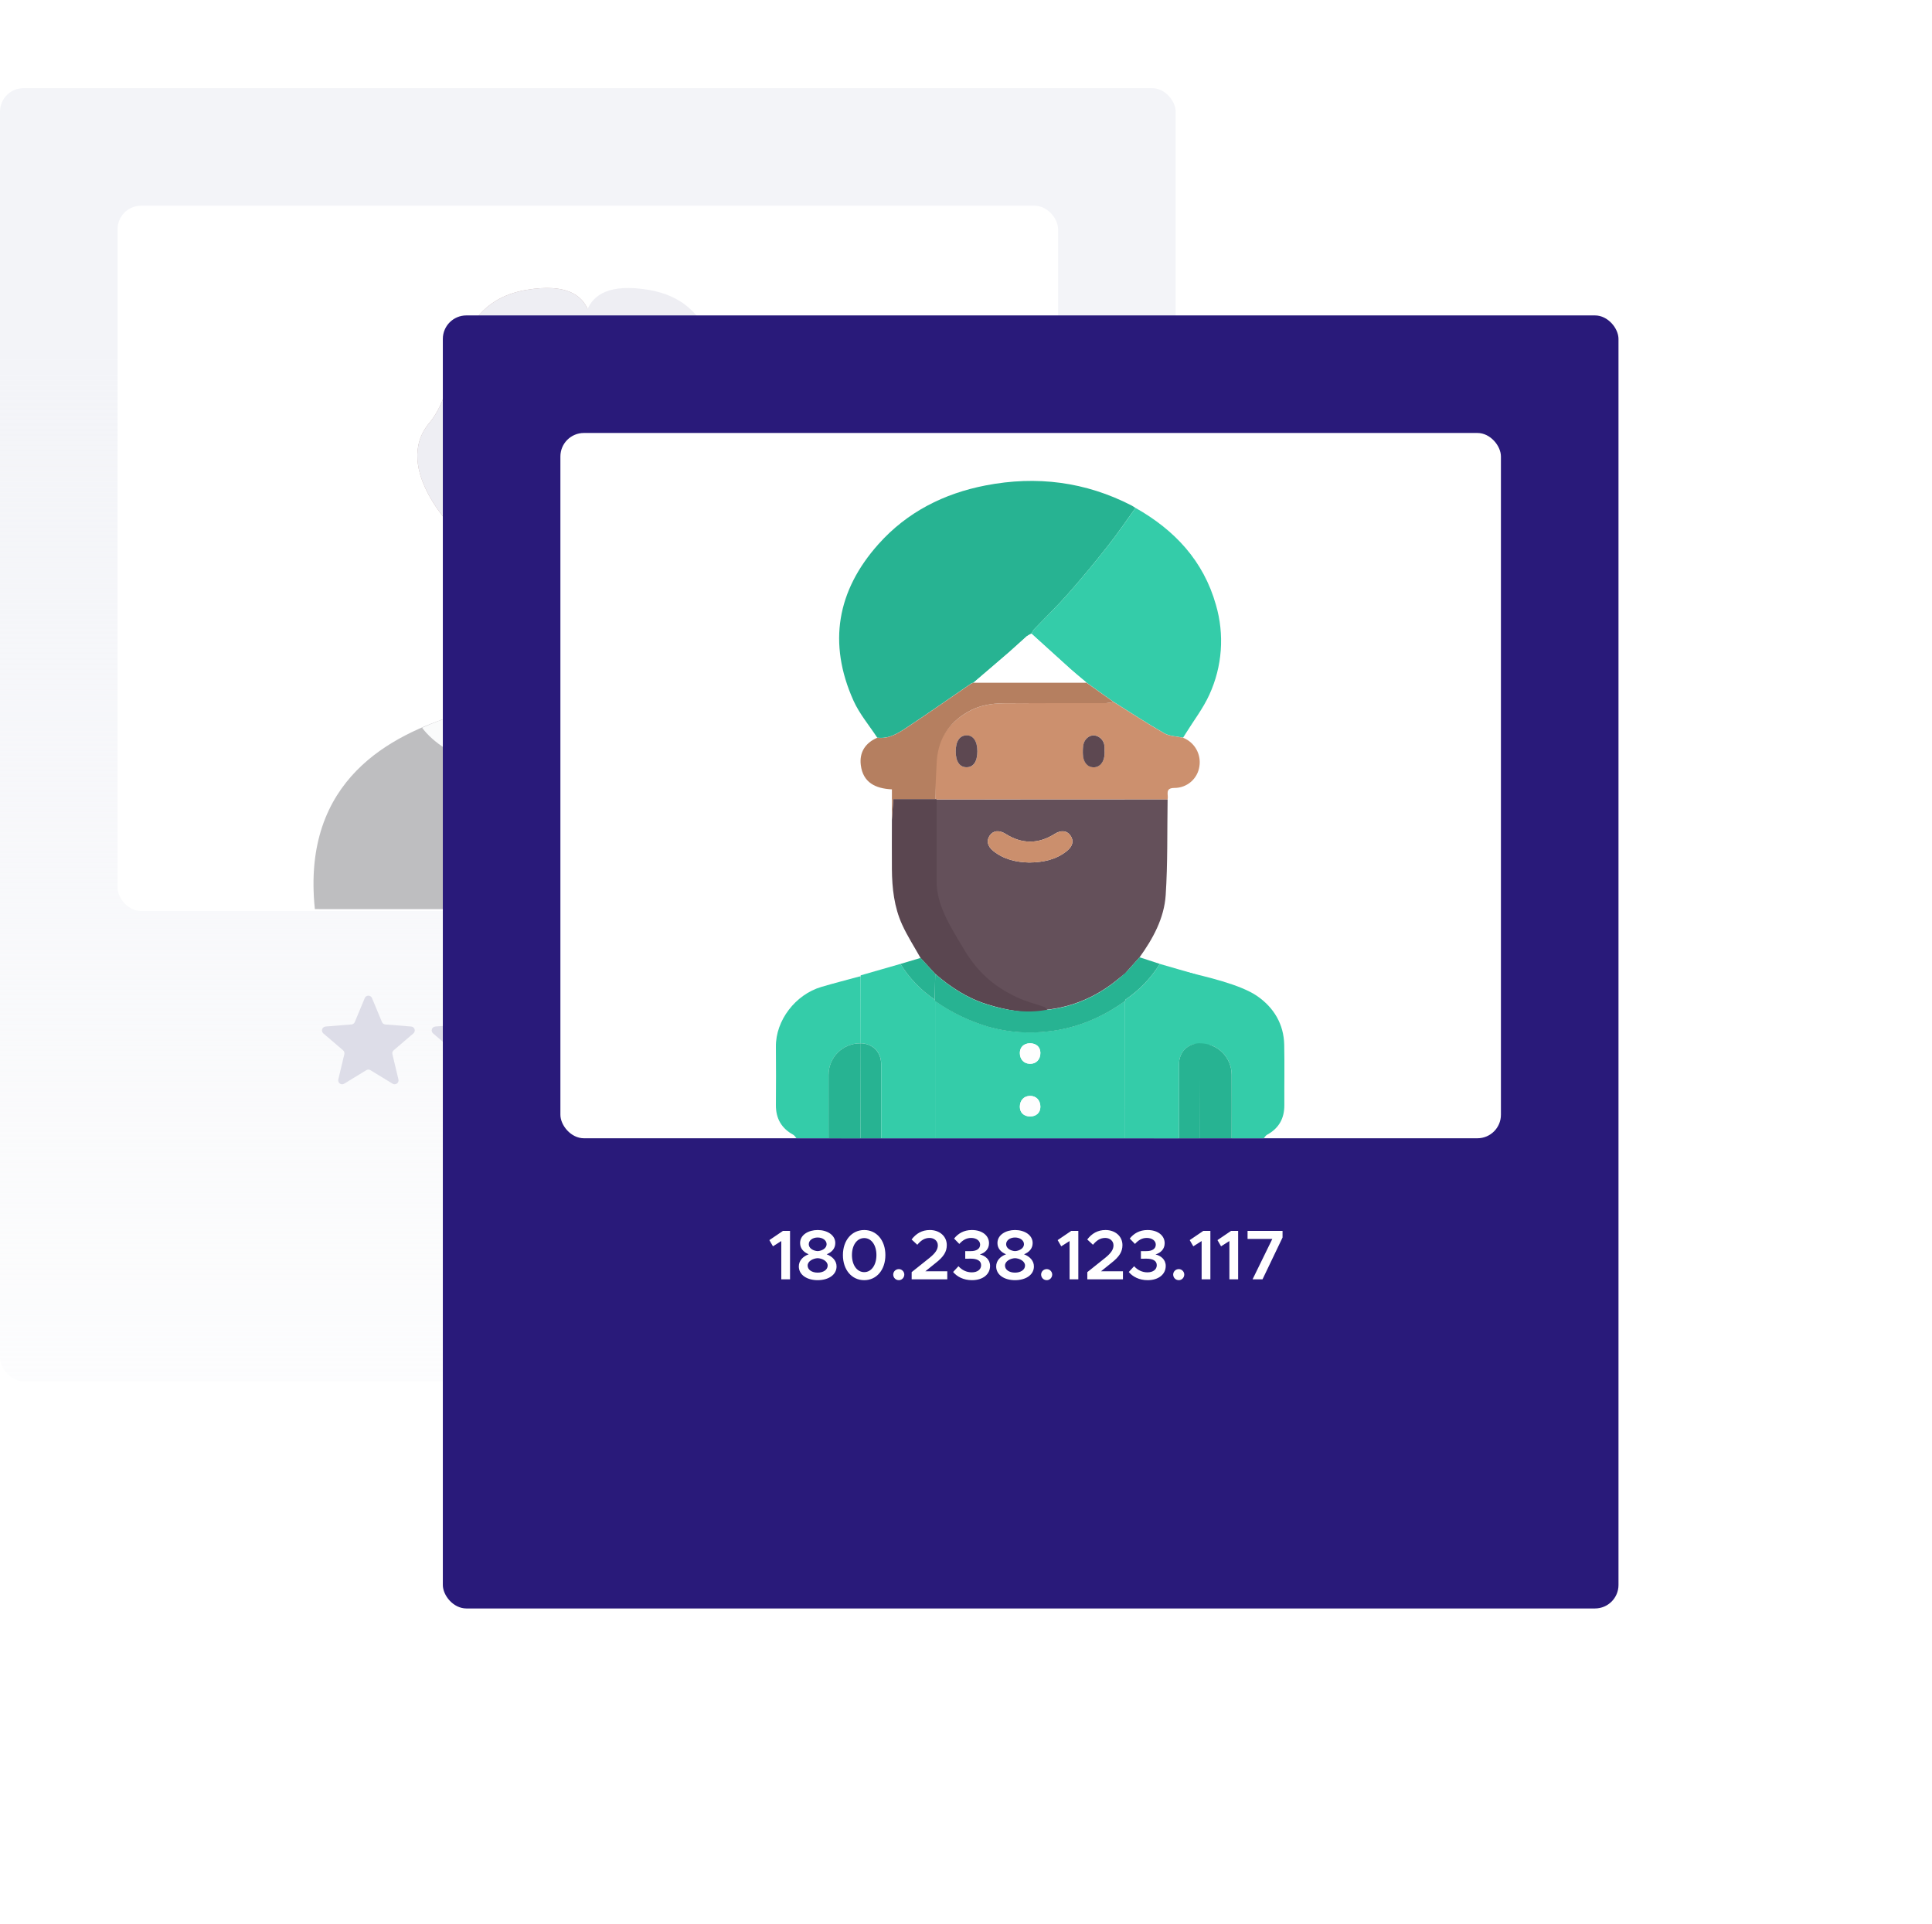 <svg width="493" height="491" viewBox="0 0 493 491" fill="none" xmlns="http://www.w3.org/2000/svg">
<rect y="22.5" width="300" height="330" rx="6" fill="url(#paint0_linear_3213_14064)"/>
<rect x="30" y="52.5" width="240" height="180" rx="6" fill="white"/>
<path d="M93.077 254.72C93.418 253.899 94.582 253.899 94.923 254.72L97.469 260.839C97.612 261.185 97.938 261.422 98.312 261.452L104.918 261.982C105.805 262.053 106.164 263.159 105.489 263.738L100.456 268.049C100.171 268.293 100.046 268.676 100.133 269.041L101.671 275.488C101.878 276.353 100.936 277.037 100.177 276.573L94.521 273.118C94.201 272.923 93.799 272.923 93.479 273.118L87.823 276.573C87.064 277.037 86.123 276.353 86.329 275.488L87.867 269.041C87.954 268.676 87.829 268.293 87.544 268.049L82.511 263.738C81.836 263.159 82.195 262.053 83.082 261.982L89.688 261.452C90.062 261.422 90.388 261.185 90.531 260.839L93.077 254.72Z" fill="#DDDDE8"/>
<path d="M121.077 254.72C121.418 253.899 122.582 253.899 122.923 254.72L125.468 260.839C125.612 261.185 125.938 261.422 126.312 261.452L132.918 261.982C133.805 262.053 134.164 263.159 133.489 263.738L128.456 268.049C128.171 268.293 128.046 268.676 128.133 269.041L129.671 275.488C129.878 276.353 128.936 277.037 128.177 276.573L122.521 273.118C122.201 272.923 121.799 272.923 121.479 273.118L115.823 276.573C115.064 277.037 114.122 276.353 114.329 275.488L115.867 269.041C115.954 268.676 115.829 268.293 115.544 268.049L110.511 263.738C109.836 263.159 110.195 262.053 111.082 261.982L117.688 261.452C118.062 261.422 118.388 261.185 118.532 260.839L121.077 254.72Z" fill="#DDDDE8"/>
<path d="M149.077 254.72C149.418 253.899 150.582 253.899 150.923 254.72L153.468 260.839C153.612 261.185 153.938 261.422 154.312 261.452L160.918 261.982C161.805 262.053 162.164 263.159 161.489 263.738L156.456 268.049C156.171 268.293 156.046 268.676 156.133 269.041L157.671 275.488C157.878 276.353 156.936 277.037 156.177 276.573L150.521 273.118C150.201 272.923 149.799 272.923 149.479 273.118L143.823 276.573C143.064 277.037 142.122 276.353 142.329 275.488L143.867 269.041C143.954 268.676 143.829 268.293 143.544 268.049L138.511 263.738C137.836 263.159 138.195 262.053 139.082 261.982L145.688 261.452C146.062 261.422 146.388 261.185 146.532 260.839L149.077 254.72Z" fill="#DDDDE8"/>
<path d="M177.538 254.912C177.709 254.501 178.291 254.501 178.462 254.912L181.007 261.031C181.223 261.551 181.711 261.905 182.272 261.95L188.878 262.48C189.322 262.516 189.501 263.069 189.164 263.358L184.13 267.67C183.703 268.036 183.517 268.61 183.647 269.157L185.185 275.604C185.288 276.036 184.817 276.378 184.438 276.146L178.782 272.692C178.302 272.398 177.698 272.398 177.218 272.692L171.562 276.146C171.183 276.378 170.712 276.036 170.815 275.604L172.353 269.157C172.483 268.61 172.297 268.036 171.87 267.67L166.836 263.358C166.499 263.069 166.678 262.516 167.122 262.48L173.728 261.95C174.289 261.905 174.777 261.551 174.993 261.031L177.538 254.912Z" stroke="#DDDDE8"/>
<path d="M205.538 254.912C205.709 254.501 206.291 254.501 206.462 254.912L209.007 261.031C209.223 261.551 209.711 261.905 210.272 261.95L216.878 262.48C217.322 262.516 217.501 263.069 217.164 263.358L212.13 267.67C211.703 268.036 211.517 268.61 211.647 269.157L213.185 275.604C213.288 276.036 212.817 276.378 212.438 276.146L206.782 272.692C206.302 272.398 205.698 272.398 205.218 272.692L199.562 276.146C199.183 276.378 198.712 276.036 198.815 275.604L200.353 269.157C200.483 268.61 200.297 268.036 199.87 267.67L194.836 263.358C194.499 263.069 194.678 262.516 195.122 262.48L201.728 261.95C202.289 261.905 202.777 261.551 202.993 261.031L205.538 254.912Z" stroke="#DDDDE8"/>
<g opacity="0.5" clip-path="url(#clip0_3213_14064)">
<path d="M137.132 163.75C137.132 163.75 123.23 172.519 130.784 185.823C138.338 199.126 190.636 195.49 163.73 163.75C141.548 137.533 137.132 163.75 137.132 163.75Z" fill="#8F8F9F"/>
<path d="M188.061 129.897C188.061 129.897 182.012 137.152 183.218 144.407C184.959 154.845 169.017 168.593 152.693 164.058C136.37 159.524 153.899 128.99 153.899 128.99L188.061 129.897Z" fill="#8F8F9F"/>
<path d="M111.74 129.897C111.74 129.897 117.789 137.152 116.573 144.407C114.869 154.845 130.784 168.593 147.107 164.058C163.431 159.524 145.901 128.99 145.901 128.99L111.74 129.897Z" fill="#8F8F9F"/>
<path d="M153.265 152.732C160.795 152.971 168.268 151.358 175.029 148.034C178.277 146.32 181.074 143.862 183.191 140.861C183.871 134.967 188.079 129.897 188.079 129.897L153.918 128.99C153.918 128.99 146.481 141.94 145.81 152.224C148.285 152.522 150.773 152.692 153.265 152.732Z" fill="#DDDDE8"/>
<path d="M116.746 143.137C128.005 149.136 140.511 152.421 153.265 152.732H154.072C153.609 142.376 145.91 129 145.91 129L111.74 129.897C111.74 129.897 117.181 136.327 116.746 143.137Z" fill="#DDDDE8"/>
<path d="M168.182 178.876C160.492 174.687 162.587 154.391 162.587 154.391L151.07 155.117V154.373L149.828 154.772L148.594 154.4V155.117L137.132 154.4C137.132 154.4 139.227 174.687 131.536 178.885C123.846 183.084 76.581 185.179 81.469 232.036H218.25C223.147 185.17 175.882 183.075 168.182 178.876Z" fill="#DDDDE8"/>
<path d="M135.472 173.644C144.674 172.271 153.869 170.857 163.059 169.4C162.289 164.438 162.13 159.401 162.587 154.4L151.07 155.117V154.373L149.828 154.772L148.594 154.4V155.117L137.132 154.4C137.132 154.4 138.302 166.189 135.472 173.644Z" fill="#F3F4F8"/>
<path d="M183.826 182.486C177.097 188.589 167.158 192.815 155.813 193.903L149.71 215.876L146.472 194.112C134.184 193.395 123.357 189.024 116.174 182.513C100.205 187.609 76.871 198.7 80.345 232.018H219.655C223.138 198.7 199.804 187.609 183.826 182.486Z" fill="#7D7D82"/>
<path d="M147.307 199.68L146.472 194.111C134.184 193.395 123.357 189.024 116.174 182.513C113.295 183.428 110.467 184.5 107.704 185.723C113.363 193.395 128.789 199.063 147.307 199.68Z" fill="#F6F7F8"/>
<path d="M193.239 186.122C190.182 184.712 187.038 183.5 183.826 182.495C177.097 188.598 167.158 192.824 155.813 193.912L154.217 199.68C172.281 199.027 187.362 193.576 193.239 186.122Z" fill="#F6F7F8"/>
<path d="M148.322 221.217C148.322 221.72 148.471 222.211 148.75 222.628C149.029 223.046 149.426 223.371 149.89 223.563C150.354 223.756 150.864 223.806 151.357 223.708C151.849 223.61 152.302 223.368 152.657 223.013C153.012 222.658 153.254 222.205 153.352 221.713C153.45 221.22 153.4 220.71 153.207 220.246C153.015 219.782 152.69 219.385 152.272 219.106C151.855 218.827 151.364 218.678 150.862 218.678C150.188 218.678 149.542 218.946 149.066 219.422C148.59 219.898 148.322 220.544 148.322 221.217Z" fill="#F6F7F8"/>
<path d="M127.32 124.719C125.052 117.682 119.684 119.278 119.158 119.477C118.632 119.677 113.091 120.384 114.043 127.694C114.995 135.003 119.303 139.056 123.311 137.887C127.438 137.225 129.596 131.783 127.32 124.719Z" fill="#F3F4F8"/>
<path d="M172.572 124.719C174.839 117.682 180.198 119.278 180.733 119.477C181.268 119.677 186.809 120.384 185.848 127.694C184.887 135.003 180.579 139.056 176.571 137.887C172.445 137.225 170.286 131.783 172.572 124.719Z" fill="#F3F4F8"/>
<path d="M121.815 114.064C124.626 83.231 148.059 84.963 150.272 85.198C152.476 84.963 175.909 83.24 178.72 114.064C181.568 145.069 167.738 165.319 150.272 164.185C132.806 165.319 118.995 145.069 121.815 114.064Z" fill="#F6F7F8"/>
<path d="M120.808 119.922C120.808 119.922 119.294 160.431 143.18 164.965C167.067 169.5 181.867 149.549 179.754 117.809L176.734 117.501C176.734 117.501 174.766 149.549 167.511 149.848C160.257 150.147 170.985 139.873 157.083 139.265C143.18 138.658 136.297 134.033 135.164 145.767C134.411 153.63 124.771 140.172 123.529 119.314C122.287 98.457 120.808 119.922 120.808 119.922Z" fill="#DDDDE8"/>
<path d="M154.308 117.682C154.698 119.097 154.997 120.52 155.269 121.944C155.541 123.368 155.768 124.81 155.967 126.243C156.076 126.959 156.148 127.676 156.239 128.401C156.33 129.126 156.411 129.834 156.475 130.559C156.629 132.001 156.738 133.443 156.82 134.894V135.284L156.538 135.456C155.632 136.028 154.679 136.572 153.736 137.107C152.793 137.642 151.832 138.168 150.834 138.63C151.632 137.878 152.467 137.179 153.301 136.481C154.135 135.783 154.988 135.121 155.858 134.459L155.595 135.03C155.36 133.597 155.151 132.155 154.988 130.723C154.897 129.997 154.806 129.281 154.743 128.564C154.679 127.848 154.589 127.122 154.534 126.397C154.416 124.955 154.326 123.504 154.28 122.053C154.235 120.602 154.235 119.142 154.308 117.682Z" fill="#DDDDE8"/>
<path d="M172.372 115.397L171.701 115.025L170.948 114.608L169.996 114.109C169.642 113.955 169.28 113.746 168.872 113.592L168.273 113.32L167.638 113.093C167.221 112.903 166.731 112.839 166.341 112.685C165.899 112.591 165.451 112.528 164.999 112.495L164.337 112.431C164.12 112.431 163.902 112.431 163.675 112.431C163.241 112.461 162.81 112.528 162.388 112.631C161.961 112.703 161.571 112.912 161.172 113.012L160.873 113.102L160.601 113.247L160.066 113.492C159.755 113.631 159.452 113.789 159.159 113.964C158.887 114.136 158.633 114.272 158.425 114.39C157.998 114.617 157.726 114.735 157.726 114.735C157.726 114.735 157.835 114.481 158.071 114.045C158.189 113.828 158.334 113.565 158.524 113.275C158.731 112.941 158.981 112.636 159.268 112.368C159.574 112.005 159.924 111.682 160.311 111.406C160.722 111.107 161.159 110.846 161.617 110.627C161.889 110.518 162.161 110.427 162.442 110.327C162.733 110.215 163.038 110.144 163.349 110.119C163.648 110.119 163.956 110.028 164.256 110.001H165.163C165.779 110.049 166.388 110.171 166.976 110.364C167.257 110.463 167.529 110.59 167.792 110.699C168.057 110.802 168.309 110.932 168.545 111.089C168.781 111.234 169.017 111.37 169.234 111.515L169.833 111.996C170.189 112.291 170.522 112.612 170.83 112.957C171.292 113.467 171.691 114.03 172.018 114.635C172.159 114.878 172.277 115.133 172.372 115.397Z" fill="#8F8F9F"/>
<path d="M143.18 115.397L142.509 115.025L141.757 114.608L140.85 114.109C140.496 113.955 140.133 113.746 139.734 113.592L139.127 113.32L138.501 113.093C138.084 112.903 137.594 112.839 137.195 112.685C136.738 112.589 136.274 112.526 135.808 112.495L135.137 112.44C134.919 112.44 134.701 112.44 134.475 112.44C134.041 112.471 133.61 112.537 133.187 112.64C132.761 112.712 132.371 112.921 131.972 113.021L131.673 113.111L131.4 113.256L130.865 113.501C130.539 113.64 130.221 113.798 129.913 113.973C129.641 114.145 129.387 114.281 129.179 114.399C128.752 114.626 128.48 114.744 128.48 114.744C128.48 114.744 128.589 114.49 128.825 114.055C128.952 113.837 129.097 113.574 129.287 113.284C129.488 112.948 129.735 112.642 130.022 112.377C130.328 112.014 130.678 111.691 131.065 111.416C131.502 111.096 131.97 110.819 132.461 110.59C132.734 110.482 133.006 110.391 133.287 110.291C133.577 110.178 133.883 110.108 134.194 110.082C134.493 110.082 134.801 109.992 135.1 109.965H136.007C136.624 110.015 137.232 110.137 137.821 110.327C138.093 110.427 138.365 110.554 138.628 110.663C138.892 110.765 139.145 110.896 139.381 111.053C139.617 111.198 139.852 111.334 140.07 111.479L140.678 111.96C141.029 112.286 141.359 112.634 141.666 113.003C142.122 113.515 142.518 114.078 142.845 114.68C142.977 114.909 143.089 115.149 143.18 115.397Z" fill="#8F8F9F"/>
<path d="M142.255 126.56C142.255 126.56 142.192 126.315 142.047 125.889C141.853 125.336 141.617 124.8 141.34 124.284C140.965 123.579 140.446 122.961 139.816 122.47C139.476 122.203 139.088 122.003 138.673 121.881C138.475 121.771 138.261 121.695 138.039 121.654C137.819 121.604 137.593 121.585 137.368 121.6C137.15 121.6 136.878 121.6 136.706 121.6C136.467 121.624 136.23 121.666 135.998 121.726C135.601 121.834 135.226 122.012 134.892 122.252C134.564 122.505 134.282 122.812 134.058 123.159C133.839 123.465 133.654 123.794 133.504 124.139C133.287 124.699 133.126 125.279 133.024 125.871C132.951 126.306 132.924 126.56 132.924 126.56C132.871 126.33 132.831 126.097 132.806 125.862C132.747 125.228 132.78 124.59 132.906 123.966C132.988 123.534 133.131 123.116 133.332 122.724C133.552 122.266 133.86 121.857 134.239 121.518C134.665 121.144 135.17 120.871 135.717 120.72C135.967 120.648 136.221 120.593 136.479 120.557C136.781 120.538 137.084 120.538 137.386 120.557C137.663 120.56 137.939 120.59 138.211 120.647C138.491 120.683 138.766 120.757 139.027 120.865C139.291 120.951 139.541 121.073 139.771 121.228C140.006 121.362 140.226 121.523 140.424 121.708C141.111 122.343 141.621 123.147 141.902 124.039C142.099 124.625 142.218 125.235 142.255 125.853C142.273 126.088 142.273 126.325 142.255 126.56Z" fill="#8F8F9F"/>
<path d="M168.482 126.143C168.482 126.143 168.418 125.889 168.273 125.472C168.084 124.9 167.848 124.345 167.566 123.812C167.195 123.107 166.679 122.489 166.051 121.999C165.708 121.737 165.321 121.537 164.909 121.409C164.702 121.33 164.485 121.278 164.265 121.255C164.043 121.214 163.819 121.196 163.594 121.201C163.373 121.186 163.152 121.186 162.932 121.201C162.689 121.22 162.45 121.263 162.215 121.328C161.818 121.43 161.443 121.605 161.109 121.844C160.783 122.099 160.502 122.406 160.275 122.751C160.071 123.074 159.895 123.414 159.749 123.767C159.533 124.324 159.374 124.901 159.277 125.49C159.232 125.721 159.198 125.954 159.177 126.188C159.119 125.956 159.08 125.719 159.059 125.481C158.992 124.848 159.022 124.209 159.15 123.586C159.24 123.155 159.384 122.738 159.576 122.343C159.797 121.888 160.105 121.482 160.483 121.146C160.911 120.767 161.42 120.491 161.97 120.339C162.22 120.268 162.475 120.216 162.732 120.185C163.016 120.159 163.301 120.159 163.585 120.185C163.866 120.179 164.146 120.209 164.419 120.276C164.697 120.312 164.968 120.385 165.226 120.493C165.493 120.574 165.746 120.693 165.979 120.847C166.211 120.986 166.43 121.147 166.632 121.328C167.319 121.962 167.829 122.766 168.11 123.658C168.305 124.245 168.424 124.855 168.464 125.472C168.483 125.695 168.489 125.919 168.482 126.143Z" fill="#8F8F9F"/>
<path d="M162.215 144.171C156.638 149.612 147.189 149.295 140.034 144.461L162.215 144.171Z" fill="white"/>
<path d="M150.735 89.697C150.735 89.697 133.804 86.668 131.083 97.251C128.362 107.834 132.298 122.035 119.902 119.922C119.902 119.922 110.915 121.736 116.655 135.946C116.655 135.946 99.651 119.623 109.627 107.834C117.716 98.212 114.46 77.3 134.411 73.972C154.362 70.644 150.735 85.761 150.735 89.697Z" fill="#76413B"/>
<path d="M150.735 89.697C150.735 89.697 133.804 86.668 131.083 97.251C128.362 107.834 132.298 122.035 119.902 119.922C119.902 119.922 110.915 121.736 116.655 135.946C116.655 135.946 99.651 119.623 109.627 107.834C117.716 98.212 114.46 77.3 134.411 73.972C154.362 70.644 150.735 85.761 150.735 89.697Z" fill="#DDDDE8"/>
<path d="M149.148 89.697C149.148 89.697 166.069 86.668 168.79 97.251C171.511 107.834 167.584 122.035 179.981 119.922C179.981 119.922 188.967 121.736 183.218 135.946C183.218 135.946 200.231 119.623 190.255 107.834C182.094 98.212 185.422 77.3 165.471 73.972C145.52 70.644 149.148 85.761 149.148 89.697Z" fill="#DDDDE8"/>
</g>
<g filter="url(#filter0_d_3213_14064)">
<rect x="113" y="72.5" width="300" height="330" rx="6" fill="#291A7A"/>
<rect x="143" y="102.5" width="240" height="180" rx="6" fill="white"/>
<path d="M199.366 318.5H201.598V306.134H199.798L196.324 308.492L197.242 310.076L199.366 308.726V318.5ZM208.646 318.716C211.31 318.716 213.47 317.42 213.47 315.206C213.47 313.748 212.408 312.668 210.95 312.11C212.192 311.606 213.146 310.688 213.146 309.248C213.146 307.16 211.04 305.918 208.646 305.918C206.324 305.918 204.164 307.124 204.164 309.248C204.164 310.652 205.082 311.57 206.36 312.11C204.92 312.632 203.84 313.712 203.84 315.206C203.84 317.402 205.964 318.716 208.646 318.716ZM208.646 311.3C207.62 311.246 206.378 310.634 206.378 309.536C206.378 308.564 207.35 307.826 208.646 307.826C209.942 307.826 210.932 308.564 210.932 309.536C210.932 310.616 209.708 311.246 208.646 311.3ZM208.646 316.79C207.188 316.79 206.09 316.07 206.09 314.99C206.09 313.838 207.512 313.154 208.646 313.1C209.798 313.154 211.202 313.838 211.202 314.99C211.202 316.07 210.086 316.79 208.646 316.79ZM220.529 318.716C223.697 318.716 225.929 316.07 225.929 312.308C225.929 308.564 223.697 305.918 220.529 305.918C217.343 305.918 215.093 308.564 215.093 312.308C215.093 316.07 217.343 318.716 220.529 318.716ZM220.529 316.664C218.693 316.664 217.397 314.864 217.397 312.308C217.397 309.752 218.693 307.97 220.529 307.97C222.347 307.97 223.643 309.752 223.643 312.308C223.643 314.864 222.347 316.664 220.529 316.664ZM229.37 318.716C230.126 318.716 230.756 318.068 230.756 317.276C230.756 316.538 230.126 315.89 229.37 315.89C228.542 315.89 227.93 316.538 227.93 317.276C227.93 318.068 228.542 318.716 229.37 318.716ZM232.634 318.5H241.724V316.448H236.126L238.718 314.36C240.842 312.722 241.598 311.408 241.598 309.77C241.598 307.484 239.726 305.918 237.278 305.918C235.28 305.918 233.786 306.8 232.616 308.33L234.074 309.68C234.974 308.6 235.91 307.934 237.206 307.934C238.322 307.934 239.312 308.654 239.312 309.824C239.312 310.832 238.754 311.768 237.188 313.028L232.634 316.664V318.5ZM248.034 318.716C250.824 318.716 252.642 317.204 252.642 315.08C252.642 313.406 251.346 312.452 250.032 312.146C251.364 311.75 252.372 310.778 252.372 309.284C252.372 307.322 250.626 305.918 247.998 305.918C245.892 305.918 244.452 306.854 243.462 308.096L244.794 309.464C245.64 308.528 246.576 307.934 247.8 307.934C249.132 307.934 250.104 308.636 250.104 309.644C250.104 310.724 249.15 311.318 247.692 311.3H246.306V313.244L247.692 313.226C249.438 313.226 250.356 313.802 250.356 314.9C250.356 315.98 249.438 316.718 247.962 316.718C246.63 316.718 245.442 316.124 244.578 315.152L243.21 316.628C244.218 317.834 245.874 318.716 248.034 318.716ZM259.007 318.716C261.671 318.716 263.831 317.42 263.831 315.206C263.831 313.748 262.769 312.668 261.311 312.11C262.553 311.606 263.507 310.688 263.507 309.248C263.507 307.16 261.401 305.918 259.007 305.918C256.685 305.918 254.525 307.124 254.525 309.248C254.525 310.652 255.443 311.57 256.721 312.11C255.281 312.632 254.201 313.712 254.201 315.206C254.201 317.402 256.325 318.716 259.007 318.716ZM259.007 311.3C257.981 311.246 256.739 310.634 256.739 309.536C256.739 308.564 257.711 307.826 259.007 307.826C260.303 307.826 261.293 308.564 261.293 309.536C261.293 310.616 260.069 311.246 259.007 311.3ZM259.007 316.79C257.549 316.79 256.451 316.07 256.451 314.99C256.451 313.838 257.873 313.154 259.007 313.1C260.159 313.154 261.563 313.838 261.563 314.99C261.563 316.07 260.447 316.79 259.007 316.79ZM267.11 318.716C267.866 318.716 268.496 318.068 268.496 317.276C268.496 316.538 267.866 315.89 267.11 315.89C266.282 315.89 265.67 316.538 265.67 317.276C265.67 318.068 266.282 318.716 267.11 318.716ZM272.93 318.5H275.162V306.134H273.362L269.888 308.492L270.806 310.076L272.93 308.726V318.5ZM277.458 318.5H286.548V316.448H280.95L283.542 314.36C285.666 312.722 286.422 311.408 286.422 309.77C286.422 307.484 284.55 305.918 282.102 305.918C280.104 305.918 278.61 306.8 277.44 308.33L278.898 309.68C279.798 308.6 280.734 307.934 282.03 307.934C283.146 307.934 284.136 308.654 284.136 309.824C284.136 310.832 283.578 311.768 282.012 313.028L277.458 316.664V318.5ZM292.858 318.716C295.648 318.716 297.466 317.204 297.466 315.08C297.466 313.406 296.17 312.452 294.856 312.146C296.188 311.75 297.196 310.778 297.196 309.284C297.196 307.322 295.45 305.918 292.822 305.918C290.716 305.918 289.276 306.854 288.286 308.096L289.618 309.464C290.464 308.528 291.4 307.934 292.624 307.934C293.956 307.934 294.928 308.636 294.928 309.644C294.928 310.724 293.974 311.318 292.516 311.3H291.13V313.244L292.516 313.226C294.262 313.226 295.18 313.802 295.18 314.9C295.18 315.98 294.262 316.718 292.786 316.718C291.454 316.718 290.266 316.124 289.402 315.152L288.034 316.628C289.042 317.834 290.698 318.716 292.858 318.716ZM300.808 318.716C301.564 318.716 302.194 318.068 302.194 317.276C302.194 316.538 301.564 315.89 300.808 315.89C299.98 315.89 299.368 316.538 299.368 317.276C299.368 318.068 299.98 318.716 300.808 318.716ZM306.628 318.5H308.86V306.134H307.06L303.586 308.492L304.504 310.076L306.628 308.726V318.5ZM313.712 318.5H315.944V306.134H314.144L310.67 308.492L311.588 310.076L313.712 308.726V318.5ZM319.626 318.5H322.164L327.276 307.826V306.134H318.348V308.186H324.666L319.626 318.5Z" fill="white"/>
<g clip-path="url(#clip1_3213_14064)">
<path d="M287.105 282.5H238.62C238.62 270.819 238.62 259.138 238.62 247.456C242.843 250.423 247.529 252.669 252.488 254.101C257.427 255.448 262.583 255.816 267.663 255.184C274.763 254.388 281.256 251.64 287.093 247.456C287.101 259.138 287.105 270.819 287.105 282.5ZM262.832 258.26C261.269 258.26 260.24 259.257 260.24 260.721C260.24 262.361 261.265 263.457 262.811 263.485C264.423 263.514 265.506 262.365 265.481 260.663C265.461 259.203 264.415 258.252 262.832 258.26ZM262.856 276.934C264.431 276.934 265.469 275.97 265.481 274.494C265.481 272.792 264.399 271.651 262.787 271.692C261.249 271.733 260.231 272.849 260.24 274.482C260.248 275.962 261.286 276.93 262.856 276.934Z" fill="#34CCA9"/>
<path d="M238.624 247.456V282.5H224.86C224.86 276.184 224.86 269.869 224.86 263.555C224.86 260.516 222.731 258.358 219.663 258.252H219.523L219.548 241.214C219.597 241.12 219.631 241.019 219.651 240.914L229.773 238.002C232.011 241.624 234.991 244.731 238.518 247.116L238.624 247.456Z" fill="#34CCA9"/>
<path d="M287.105 282.5C287.105 270.819 287.105 259.138 287.105 247.456L287.212 247.12C290.736 244.732 293.715 241.624 295.952 238.002C299.036 238.888 302.104 239.77 305.197 240.676C305.54 240.82 305.866 241.001 306.169 241.218C306.169 246.897 306.179 252.581 306.198 258.268H306.058C302.99 258.375 300.866 260.532 300.862 263.571C300.862 269.888 300.862 276.203 300.862 282.516L287.105 282.5Z" fill="#34CCA9"/>
<path d="M219.548 241.234L219.523 258.272C218.464 258.263 217.413 258.465 216.431 258.865C215.45 259.264 214.557 259.855 213.805 260.601C213.053 261.348 212.456 262.236 212.05 263.215C211.643 264.194 211.434 265.243 211.435 266.303C211.411 271.696 211.435 277.09 211.435 282.484H203.232C202.957 282.184 202.74 281.778 202.412 281.598C199.397 279.957 197.97 277.443 197.99 274.026C198.019 269.071 198.048 264.117 197.99 259.162C197.904 252.407 203.002 245.811 209.581 243.876C212.801 242.928 216.054 242.095 219.29 241.214L219.548 241.234Z" fill="#34CCA9"/>
<path d="M304 258.5C304 252.815 302.519 245.682 302.5 240C307.561 241.23 316.521 243.215 320.861 246.246C325.04 249.162 327.595 253.354 327.702 258.637C327.809 263.764 327.702 268.891 327.735 274.022C327.755 277.443 326.332 279.969 323.313 281.61C322.973 281.794 322.756 282.196 322.493 282.5H314.29C314.29 277.106 314.29 271.713 314.29 266.319C314.294 265.258 314.087 264.206 313.681 263.225C313.275 262.244 312.678 261.353 311.926 260.604C311.173 259.856 310.279 259.264 309.296 258.864C308.312 258.463 305.062 258.49 304 258.5Z" fill="#34CCA9"/>
<path d="M211.427 282.5C211.427 277.106 211.427 271.713 211.427 266.319C211.424 265.258 211.631 264.207 212.037 263.226C212.443 262.246 213.039 261.356 213.791 260.607C214.543 259.859 215.437 259.267 216.419 258.866C217.402 258.465 218.454 258.263 219.515 258.272H219.655C219.638 266.352 219.623 274.435 219.61 282.521L211.427 282.5Z" fill="#27B392"/>
<path d="M306.198 258.272C307.258 258.263 308.309 258.464 309.29 258.863C310.272 259.263 311.165 259.853 311.917 260.6C312.669 261.347 313.266 262.235 313.673 263.214C314.079 264.193 314.288 265.243 314.286 266.303C314.311 271.696 314.286 277.09 314.286 282.484H306.083L306.038 258.235L306.198 258.272Z" fill="#27B392"/>
<path d="M219.605 282.5C219.622 274.414 219.637 266.332 219.651 258.252C222.719 258.358 224.847 260.516 224.847 263.555C224.847 269.871 224.847 276.186 224.847 282.5H219.605Z" fill="#27B392"/>
<path d="M306.058 258.252L306.103 282.5H300.862C300.862 276.184 300.862 269.869 300.862 263.555C300.866 260.516 302.99 258.358 306.058 258.252Z" fill="#27B392"/>
<path d="M223.851 180.26C221.8 177.123 219.302 174.186 217.784 170.806C211.222 156.164 213.576 142.715 224.195 130.832C231.488 122.674 240.868 117.941 251.528 115.882C264.493 113.372 276.982 114.935 288.799 121.03C289.131 121.202 289.439 121.44 289.754 121.628C287.441 124.832 285.243 128.117 282.782 131.218C279.488 135.422 276.055 139.565 272.516 143.576C269.755 146.714 266.732 149.622 263.845 152.644C263.59 152.98 263.372 153.342 263.193 153.723C262.76 153.913 262.348 154.147 261.962 154.42C260.449 155.745 258.997 157.144 257.475 158.46C254.481 161.057 251.458 163.616 248.452 166.192C248.197 166.271 247.951 166.375 247.718 166.504C242.316 170.195 236.963 173.977 231.508 177.578C229.232 179.104 226.849 180.65 223.851 180.26Z" fill="#27B392"/>
<path d="M297.945 195.998C297.818 204.148 297.99 212.318 297.457 220.439C297.068 226.341 294.229 231.538 290.784 236.325L287.076 240.463C286.609 240.832 286.133 241.193 285.678 241.575C280.198 246.181 273.947 249.003 266.81 249.72C266.524 249.469 266.207 249.256 265.867 249.085C263.406 248.219 260.851 247.608 258.513 246.509C252.133 243.513 246.834 238.621 243.337 232.502C240.279 227.403 238.662 221.57 238.657 215.624V196.027L297.945 195.998ZM262.606 212.125C266.199 212.084 269.444 211.42 272.216 209.201C273.734 207.971 274.087 206.596 273.164 205.259C272.241 203.922 270.736 203.807 269.136 204.816C264.969 207.45 260.777 207.466 256.602 204.816C254.986 203.803 253.476 203.926 252.566 205.227C251.655 206.527 251.967 207.975 253.46 209.176C256.187 211.371 259.391 212.047 262.614 212.125H262.606Z" fill="#64505A"/>
<path d="M263.193 153.723C263.372 153.342 263.59 152.98 263.845 152.645C266.716 149.622 269.755 146.714 272.516 143.576C276.055 139.556 279.488 135.422 282.79 131.218C285.251 128.117 287.441 124.832 289.763 121.629C299.734 127.268 307.096 135.114 310.27 146.353C312.5 153.961 311.901 162.12 308.585 169.321C307.006 172.796 304.614 175.884 302.588 179.165C302.363 179.53 302.129 179.895 301.899 180.264C300.291 179.912 298.478 179.92 297.113 179.141C292.712 176.63 288.475 173.829 284.172 171.139L277.228 166.184C275.83 165.003 274.398 163.858 273.036 162.64C269.739 159.687 266.474 156.697 263.193 153.723Z" fill="#34CCA9"/>
<path d="M284.144 171.147C288.446 173.837 292.683 176.639 297.084 179.149C298.45 179.928 300.263 179.92 301.871 180.273C303.299 180.828 304.494 181.857 305.256 183.187C306.018 184.517 306.301 186.068 306.058 187.582C305.842 189.109 305.082 190.507 303.918 191.519C302.754 192.531 301.264 193.089 299.721 193.09C297.146 193.09 298.208 194.837 297.954 195.994L238.62 196.023L238.657 195.932C238.657 192.992 238.534 190.043 238.657 187.106C238.871 181.118 241.807 176.737 246.897 173.731C249.789 172.02 253.009 171.504 256.29 171.483C264.961 171.426 273.631 171.483 282.302 171.45C282.923 171.398 283.539 171.297 284.144 171.147ZM243.879 183.767C243.879 186.351 244.883 187.828 246.643 187.824C248.403 187.82 249.403 186.347 249.399 183.747C249.395 181.146 248.374 179.67 246.618 179.682C244.863 179.694 243.879 181.187 243.879 183.771V183.767ZM281.843 183.767C281.843 183.328 281.875 182.889 281.843 182.459C281.804 181.772 281.529 181.12 281.064 180.613C280.599 180.106 279.972 179.775 279.291 179.678C277.999 179.559 276.728 180.58 276.449 182.094C276.329 182.901 276.293 183.719 276.342 184.534C276.408 186.466 277.54 187.791 279.078 187.815C280.616 187.84 281.822 186.425 281.855 184.428C281.847 184.223 281.843 184.005 281.843 183.788V183.767Z" fill="#CC906E"/>
<path d="M239 196V217C239.004 222.946 242.466 228.401 245.524 233.5C249.021 239.619 253.121 243.525 259.5 246.521C261.838 247.62 264.047 248.135 266.5 249C266.84 249.171 267.214 249.749 267.5 250C262.344 250.894 256.622 249.811 251.713 248.256C246.803 246.702 242.521 243.908 238.633 240.537L234.896 236.476C233.313 233.646 231.537 230.902 230.196 227.957C228.17 223.499 227.632 218.684 227.591 213.823C227.558 209.632 227.591 205.44 227.591 201.248C227.698 199.542 227.809 197.836 227.932 195.937H238.653L239 196Z" fill="#5A4650"/>
<path d="M238.657 195.937H227.936C227.813 197.836 227.702 199.542 227.595 201.248V193.455C223.42 193.254 220.212 191.741 219.655 187.254C219.245 183.972 220.844 181.577 223.851 180.281C226.849 180.671 229.232 179.124 231.516 177.611C236.971 173.997 242.324 170.228 247.726 166.537C247.96 166.407 248.208 166.303 248.464 166.225H277.228L284.144 171.147C283.532 171.298 282.909 171.399 282.281 171.45C273.611 171.471 264.94 171.426 256.269 171.483C252.988 171.504 249.768 172.02 246.877 173.731C241.787 176.737 239.213 181.008 239 187C238.897 189.941 238.645 192.996 238.657 195.937Z" fill="#B57F60"/>
<path d="M287.076 240.463L290.792 236.312L295.952 237.994C293.712 241.615 290.73 244.721 287.203 247.108C287.162 244.901 287.12 242.686 287.076 240.463Z" fill="#27B392"/>
<path d="M234.913 236.476L238.649 240.537C238.603 242.724 238.559 244.919 238.518 247.12C234.991 244.734 232.01 241.626 229.773 238.002L234.913 236.476Z" fill="#27B392"/>
<path d="M219.548 241.234H219.281L219.651 240.939C219.631 241.042 219.596 241.141 219.548 241.234Z" fill="#DBD8DA"/>
<path d="M238.519 247.157C238.562 244.97 238.606 242.775 238.65 240.574C242.538 243.946 246.783 246.727 251.73 248.293C256.676 249.86 261.635 250.664 266.791 249.77C273.948 249.052 280.199 246.23 285.658 241.624C286.113 241.243 287.033 240.406 287.501 240.037C287.547 242.252 288 246 287.184 247.157C287.151 247.268 287.114 247.379 287.077 247.494C281.24 251.677 274.748 254.425 267.648 255.221C262.567 255.853 257.412 255.485 252.472 254.138C247.514 252.706 242.827 250.461 238.605 247.494C238.588 247.379 238.555 247.268 238.519 247.157Z" fill="#27B392"/>
<path d="M262.832 258.26C264.415 258.26 265.461 259.203 265.481 260.68C265.506 262.382 264.423 263.551 262.811 263.502C261.265 263.473 260.24 262.37 260.24 260.737C260.24 259.256 261.269 258.268 262.832 258.26Z" fill="#FEFEFE"/>
<path d="M262.856 276.934C261.286 276.934 260.248 275.962 260.24 274.473C260.24 272.833 261.249 271.725 262.787 271.684C264.399 271.643 265.498 272.783 265.481 274.486C265.469 275.97 264.431 276.934 262.856 276.934Z" fill="#FEFDFE"/>
<path d="M277.228 166.184H248.464C251.47 163.608 254.493 161.049 257.487 158.452C259.009 157.136 260.461 155.737 261.975 154.412C262.36 154.139 262.772 153.905 263.205 153.715C266.486 156.689 269.768 159.679 273.049 162.632C274.398 163.858 275.83 164.994 277.228 166.184Z" fill="white"/>
<path d="M262.614 212.125C259.374 212.047 256.187 211.371 253.468 209.18C251.975 207.979 251.635 206.555 252.574 205.231C253.513 203.906 254.994 203.82 256.61 204.821C260.785 207.454 264.977 207.437 269.144 204.821C270.744 203.812 272.274 203.959 273.172 205.263C274.07 206.568 273.742 207.991 272.224 209.205C269.452 211.42 266.207 212.084 262.614 212.125Z" fill="#CB8F6D"/>
<path d="M243.879 183.771C243.879 181.187 244.875 179.703 246.618 179.67C248.362 179.637 249.399 181.159 249.399 183.734C249.399 186.31 248.407 187.807 246.643 187.811C244.879 187.815 243.879 186.355 243.879 183.771Z" fill="#5D4851"/>
<path d="M281.843 183.788C281.843 184.005 281.843 184.222 281.843 184.44C281.81 186.437 280.661 187.84 279.066 187.828C277.47 187.815 276.396 186.486 276.33 184.546C276.281 183.731 276.317 182.914 276.437 182.106C276.716 180.593 277.987 179.571 279.279 179.69C279.96 179.788 280.586 180.118 281.051 180.625C281.517 181.132 281.792 181.784 281.83 182.471C281.867 182.902 281.83 183.341 281.83 183.779L281.843 183.788Z" fill="#5D4851"/>
</g>
</g>
<defs>
<filter id="filter0_d_3213_14064" x="33" y="0.5" width="460" height="490" filterUnits="userSpaceOnUse" color-interpolation-filters="sRGB">
<feFlood flood-opacity="0" result="BackgroundImageFix"/>
<feColorMatrix in="SourceAlpha" type="matrix" values="0 0 0 0 0 0 0 0 0 0 0 0 0 0 0 0 0 0 127 0" result="hardAlpha"/>
<feOffset dy="8"/>
<feGaussianBlur stdDeviation="40"/>
<feColorMatrix type="matrix" values="0 0 0 0 0.11 0 0 0 0 0.11 0 0 0 0 0.125 0 0 0 0.12 0"/>
<feBlend mode="normal" in2="BackgroundImageFix" result="effect1_dropShadow_3213_14064"/>
<feBlend mode="normal" in="SourceGraphic" in2="effect1_dropShadow_3213_14064" result="shape"/>
</filter>
<linearGradient id="paint0_linear_3213_14064" x1="150" y1="22.5" x2="150" y2="352.5" gradientUnits="userSpaceOnUse">
<stop offset="0.208" stop-color="#F3F4F8"/>
<stop offset="1" stop-color="#F3F4F8" stop-opacity="0.21"/>
</linearGradient>
<clipPath id="clip0_3213_14064">
<rect width="140" height="158.527" fill="white" transform="translate(80 73.5)"/>
</clipPath>
<clipPath id="clip1_3213_14064">
<rect width="168" height="168" fill="white" transform="translate(179 114.5)"/>
</clipPath>
</defs>
</svg>
